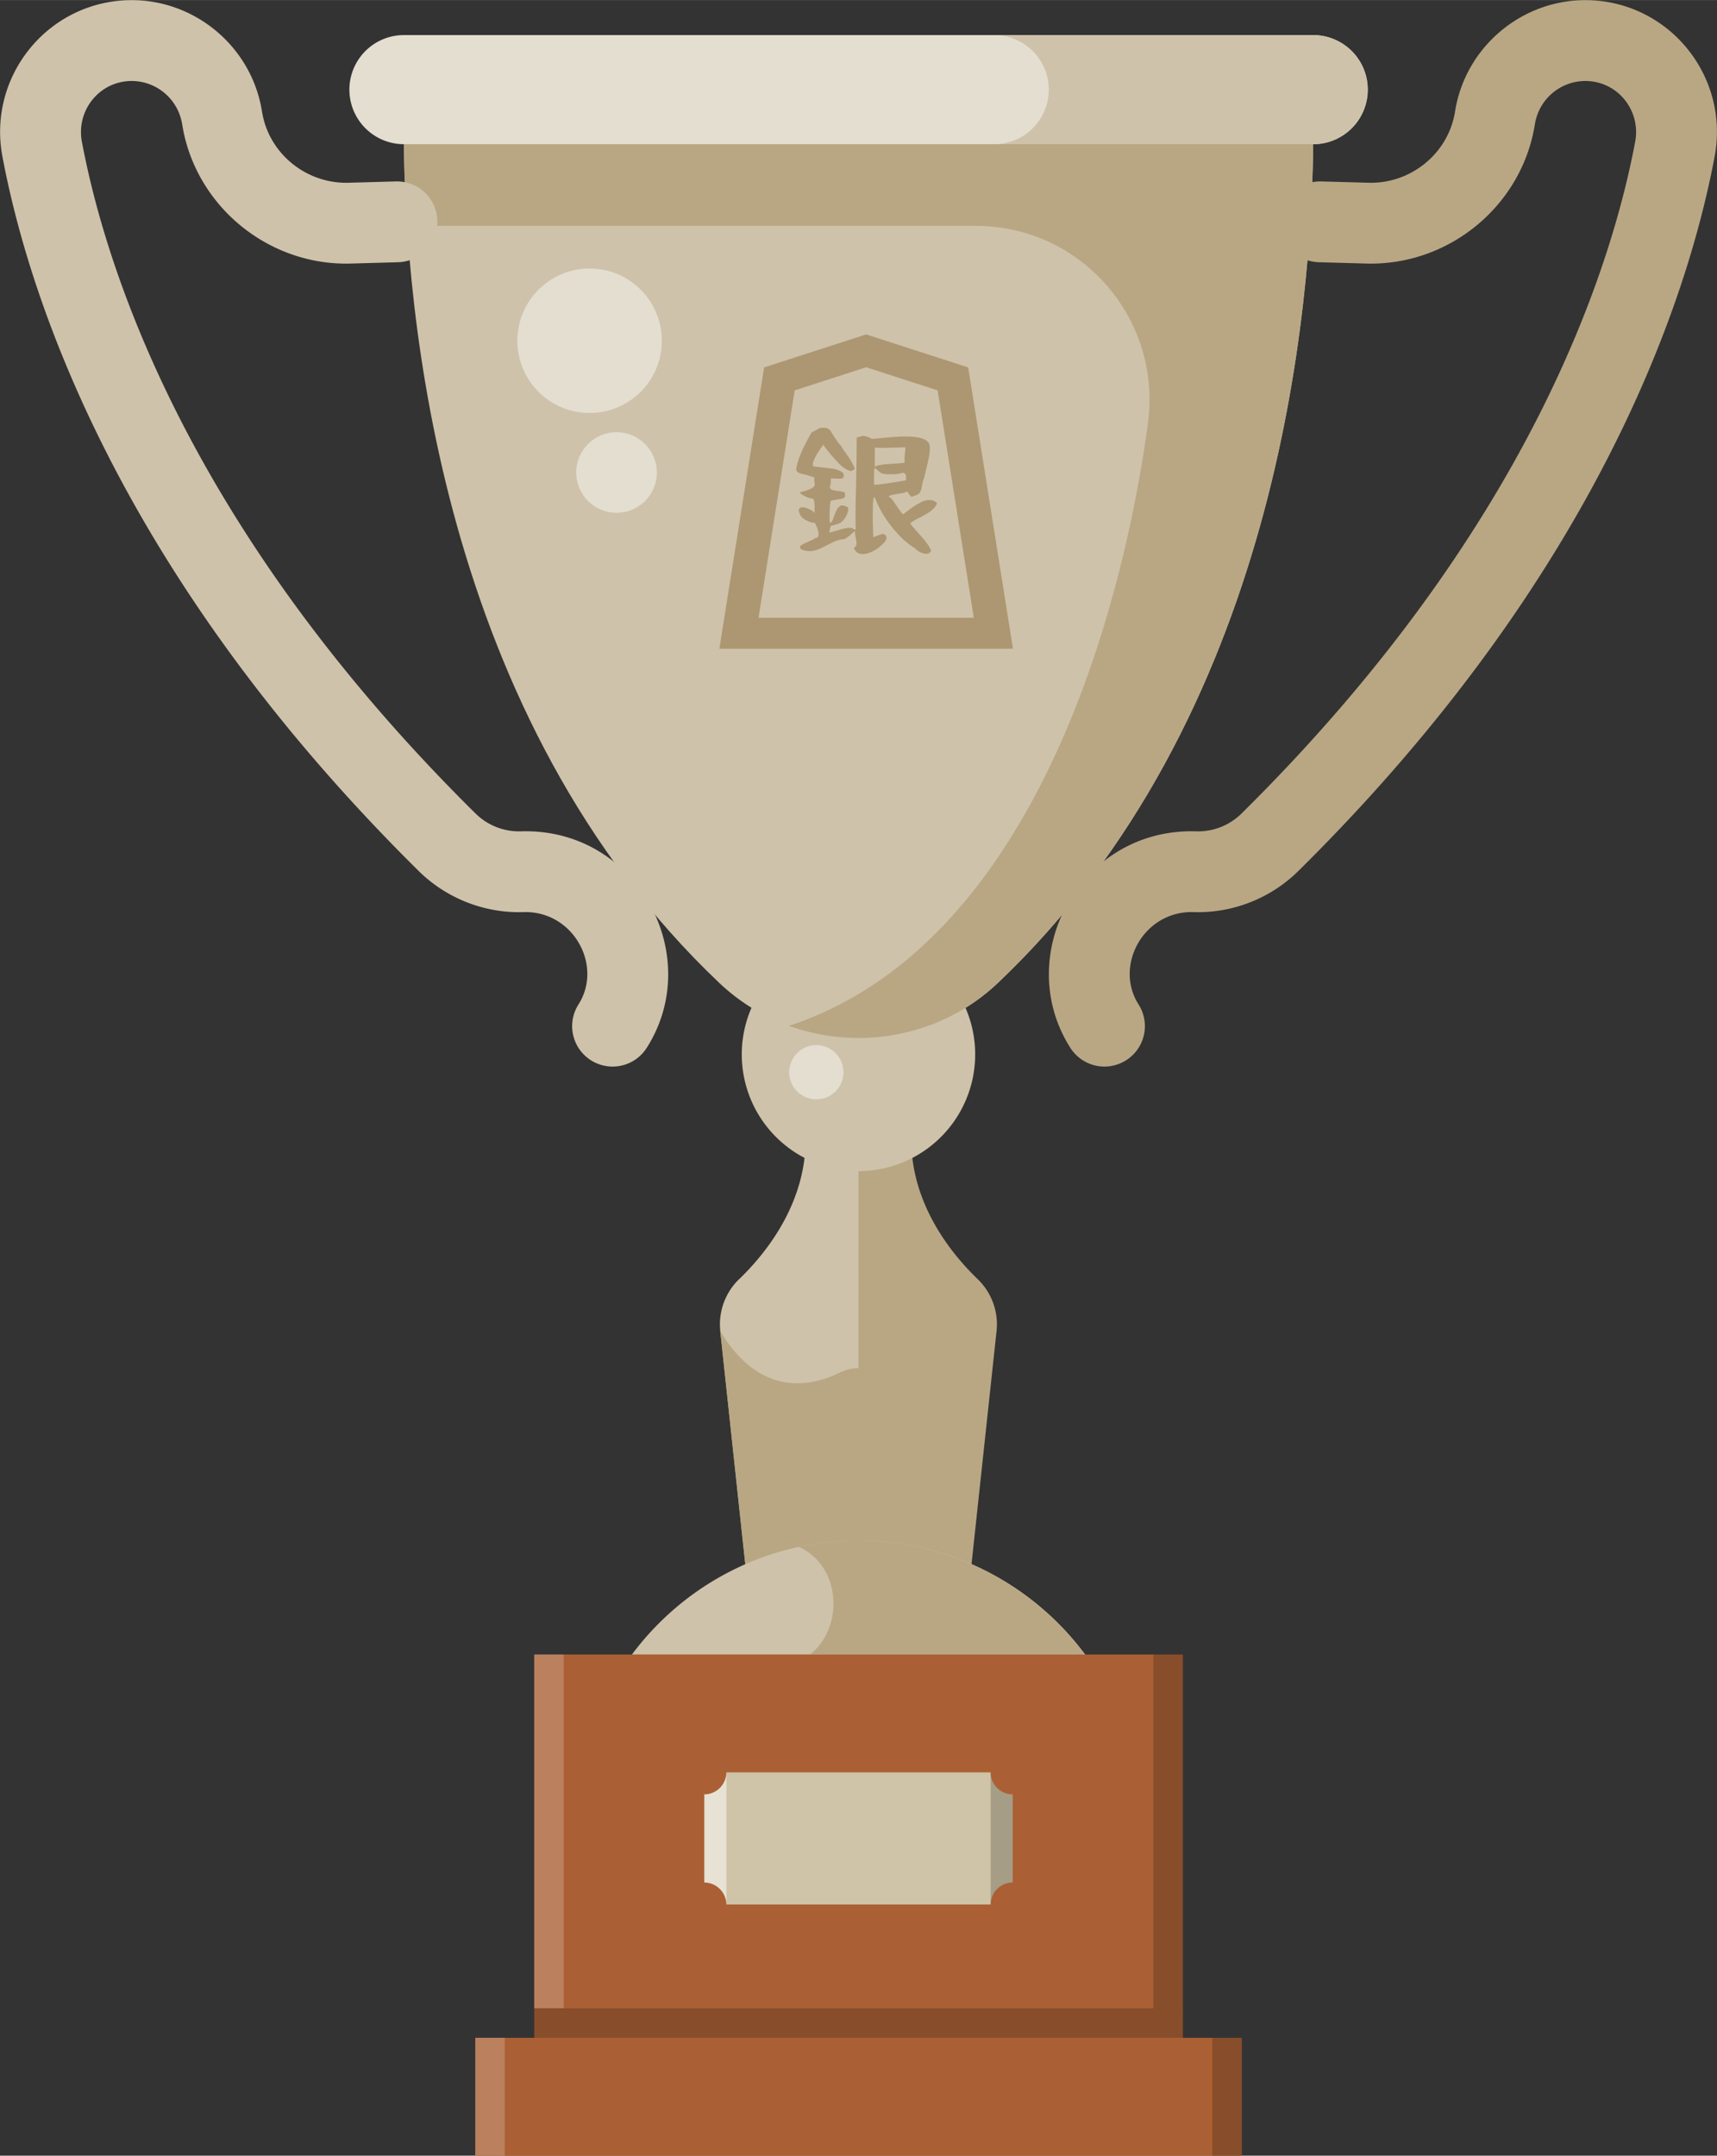 <?xml version="1.0" encoding="UTF-8" standalone="no"?>
<svg
   width="465.7"
   height="584.66"
   viewBox="0 0 123.22 154.69"
   version="1.1"
   id="svg1324"
   sodipodi:docname="silverTrophy.svg"
   inkscape:version="1.2.1 (9c6d41e410, 2022-07-14)"
   xmlns:inkscape="http://www.inkscape.org/namespaces/inkscape"
   xmlns:sodipodi="http://sodipodi.sourceforge.net/DTD/sodipodi-0.dtd"
   xmlns="http://www.w3.org/2000/svg"
   xmlns:svg="http://www.w3.org/2000/svg"
   xmlns:rdf="http://www.w3.org/1999/02/22-rdf-syntax-ns#"
   xmlns:cc="http://creativecommons.org/ns#"
   xmlns:dc="http://purl.org/dc/elements/1.1/">
  <rect x="0" y="0" width="123.22" height="154.69" fill="#333333" stroke="none"/>
  <defs
     id="defs1328" />
  <sodipodi:namedview
     pagecolor="#ffffff"
     bordercolor="#666666"
     borderopacity="1"
     objecttolerance="10"
     gridtolerance="10"
     guidetolerance="10"
     inkscape:pageopacity="0"
     inkscape:pageshadow="2"
     inkscape:window-width="1350"
     inkscape:window-height="729"
     id="namedview1326"
     showgrid="false"
     inkscape:zoom="1"
     inkscape:cx="73"
     inkscape:cy="29"
     inkscape:window-x="0"
     inkscape:window-y="0"
     inkscape:window-maximized="0"
     inkscape:current-layer="svg1324"
     inkscape:showpageshadow="2"
     inkscape:pagecheckerboard="0"
     inkscape:deskcolor="#d1d1d1" />
  <path
     d="M53.04 91.796c1.78-1.715 4.45-4.966 4.749-9.258a8.335 8.335 0 003.814.92 8.414 8.414 0 00.58-.022v27.706c-.193-.005-.386-.015-.58-.015-2.863 0-5.587.596-8.056 1.667l-1.854-17.271a4.504 4.504 0 011.346-3.729z"
     fill="#cfc2aa"
     id="path1274" />
  <path
     d="M53.542 112.795l-1.854-17.27v-.005c0 .001 0 .002.003.003 2.9 4.83 6.6 3.944 8.556 2.98a3.188 3.188 0 011.932-.29v12.93c-.193-.005-.386-.015-.58-.015a20.19 20.19 0 00-8.056 1.667z"
     fill="#b9a784"
     id="path1276" />
  <path
     d="M65.422 82.538c.298 4.292 2.967 7.544 4.749 9.259a4.505 4.505 0 011.345 3.728l-1.855 17.271a20.185 20.185 0 00-8.056-1.667l.003-27.673a8.332 8.332 0 003.814-.919z"
     fill="#b9a784"
     id="path1278" />
  <path
     d="M69.073 71.865a8.337 8.337 0 01.91 3.796 8.375 8.375 0 11-15.84-3.796c4.567 2.714 10.363 2.716 14.93 0z"
     fill="#cfc2aa"
     id="path1280" />
  <path
     d="M94.234 9.765h.016c-.076 12.735-2.614 41.78-22.64 60.77-5.555 5.268-14.437 5.264-19.988 0-20.026-18.99-22.565-48.036-22.64-60.77z"
     id="path1282"
     fill="#cfc2aa" />
  <g
     style="font-style:normal;font-weight:400;font-size:40px;line-height:1.25;font-family:sans-serif;letter-spacing:0;word-spacing:0;fill:#ac9772;fill-opacity:1;stroke:none"
     aria-label="銀"
     id="g11518"
     transform="matrix(0.265,0,0,0.265,56.308,29.307)">
    <path
       style="font-style:normal;font-variant:normal;font-weight:400;font-stretch:normal;font-family:'Otsutome_font Bold';-inkscape-font-specification:'Otsutome_font Bold, ';fill:#ac9772;fill-opacity:1"
       d="m 3.124,16.44 q 0,-0.12 0.08,-0.52 0.68,-3.24 3,-7.44 l 1.08,-1.96 2.2,-1.2 q 0.16,-0.08 1.24,-0.08 1.24,0 1.84,1.04 0.64,1 1.36,2.12 0.72,1.12 1.4,1.8 0.68,1.2 1.8,2.68 1.04,1.44 1.84,3.28 0.12,0.28 -0.48,0.56 l -0.6,0.28 -0.96,-0.4 q -1.24,-0.52 -3,-2.52 -2.04,-2.24 -3.48,-4.24 -2.84,3.96 -2.84,5.4 0,0.52 0.6,0.52 h 0.16 q 1.16,0.16 2.64,0.32 1.48,0.16 2.12,0.24 0.64,0.08 1.4,0.4 0.76,0.28 1.36,0.8 0.16,0.64 0.16,0.8 0,0.72 -1.24,0.72 -0.44,0 -0.72,-0.04 l -1.56,-0.04 -0.04,1.52 q -0.24,0.48 -0.24,0.8 0,0.68 1.04,0.88 1.04,0.2 2.08,0.32 1.08,0.16 1,0.64 l -0.04,0.2 q 0.04,0.12 0.04,0.32 0,0.48 -0.48,0.68 -0.48,0.2 -1.64,0.36 -1.16,0.16 -1.8,0.36 -0.28,1.96 -0.28,4.44 0,1.52 0.28,1.52 0.24,0 0.64,-1 0.12,-0.28 0.28,-0.72 0.16,-0.44 0.24,-0.64 0.12,-0.24 0.24,-0.6 0.16,-0.36 0.24,-0.52 0.12,-0.16 0.24,-0.4 0.16,-0.28 0.28,-0.36 0.12,-0.12 0.28,-0.24 0.16,-0.16 0.32,-0.2 0.2,-0.04 0.4,-0.04 0.64,0 1.56,0.52 0.08,0.24 0.08,0.4 0,1.08 -0.92,2.52 -0.88,1.32 -2.08,1.6 -0.48,0.12 -0.88,0.28 -0.24,0.08 -0.56,0.08 -0.12,0 -0.28,0.2 -0.16,0.2 -0.24,0.56 -0.04,0.36 -0.16,1.2 0.12,0 2.24,-0.64 2.16,-0.68 3.2,-0.68 0.88,0 1.2,0.44 l 0.48,0.04 -0.04,-3.36 v -1.6 q 0,-2.36 0.16,-7.28 0.08,-4.88 0.12,-7.6 l 0.04,-5.08 0.68,-0.2 q 0.8,-0.24 0.96,-0.24 0.64,0 1.36,0.28 0.76,0.28 1.04,0.52 0.4,0 3.72,-0.32 3.36,-0.32 5.52,-0.32 6.08,0 6.48,2.44 0.04,0.24 0.04,0.8 0,1.08 -0.28,2.52 -0.28,1.4 -0.72,3.16 -0.44,1.72 -0.6,2.48 -0.32,0.6 -0.52,1.92 -0.2,1.28 -0.68,2 -0.32,0.44 -1.72,0.84 -0.2,0.08 -0.36,0.16 -0.24,0.08 -0.72,-0.72 -0.44,-0.68 -0.68,-0.68 -0.16,0 -0.36,0.2 -0.12,0.12 -1.28,0.28 -1.12,0.16 -2.16,0.4 -1.04,0.2 -1.04,0.44 0,0.12 0.52,0.36 0.48,0.44 1.72,2.36 1.28,1.88 1.64,2.12 3.32,-2.6 4.24,-2.92 1.36,-0.96 2.84,-0.96 1.4,0 2.12,0.88 -0.44,1.2 -1.84,2.2 -1.36,0.96 -3.08,1.8 -1.72,0.84 -2.36,1.44 0.56,0.84 2.72,3.2 2.16,2.32 2.96,4.2 -0.4,0.84 -1.32,0.84 -1.6,0 -3.2,-1.6 -3.04,-1.8 -6.2,-5.76 -2.8,-3.52 -4.32,-7.36 -0.24,-0.6 -0.36,-0.6 -0.4,0 -0.4,4.08 v 2.84 q 0.04,1.56 0.08,2.68 0.04,1.08 0.04,1.2 0.12,0 1.16,-0.4 1.04,-0.44 1.48,-0.44 0.4,0 0.68,0.36 0.28,0.32 0.28,0.64 0,0.6 -0.64,1.32 -0.6,0.68 -1.12,1 -0.36,0.48 -1.88,1.32 -1.52,0.8 -2.8,0.8 -1.44,0 -2.12,-1.08 l -0.32,-0.52 0.4,-0.36 q 0.36,-0.32 0.36,-0.96 0,-0.48 -0.24,-1.56 -0.2,-1.12 -0.2,-1.52 v -0.28 l -0.76,0.68 q -0.68,0.6 -1.32,1.08 -0.64,0.48 -0.96,0.48 -1.56,0 -4.52,1.64 -2.92,1.6 -4.64,1.6 -0.8,0 -1.76,-0.24 -0.92,-0.28 -0.92,-0.84 0,-0.4 0.8,-0.8 0.84,-0.44 1.88,-0.88 1.08,-0.44 1.44,-0.8 h 0.04 q 0.88,0 0.88,-1 0,-1.12 -0.96,-3.04 -1.52,-0.2 -2.72,-0.92 -1.2,-0.72 -1.52,-1.76 -0.16,-0.56 -0.16,-0.76 0,-0.84 1,-0.84 0.8,0 1.92,0.56 1.12,0.56 1.4,1.04 -0.04,-0.08 -0.04,-0.6 v -0.8 q 0,-2.68 -0.72,-2.6 -0.08,0.04 -0.16,0.04 -1.2,-0.2 -2.84,-1.28 -0.24,-0.16 -0.24,-0.28 0,-0.2 1,-0.4 1,-0.24 2,-0.72 1,-0.48 1,-1.28 0,-0.28 -0.12,-0.6 L 8.004,18.6 7.444,18.52 q -0.56,-0.24 -1.92,-0.6 -1.56,-0.4 -1.72,-0.48 -0.68,-0.44 -0.68,-1 z m 21.04,4.2 h 1 q 3.76,-0.48 7.72,-1.16 v -0.84 q 0,-1.2 -0.8,-1.2 -0.4,0 -1.04,0.24 -0.92,0.16 -2.36,0.16 -1.88,0 -2.2,-0.24 -0.52,-0.08 -1.16,-0.72 -0.6,-0.64 -1,-0.72 -0.12,0.32 -0.12,4.04 z m 0.24,-6.56 q 0,1.84 0.12,1.84 0,-0.04 0.04,-0.12 0.08,-0.32 1.52,-0.52 1.44,-0.24 3.48,-0.32 2.08,-0.12 2.32,-0.16 l 0.6,-0.12 v -1.24 q 0,-0.44 0.12,-1.4 0.12,-1 0.12,-1.32 v -0.2 q -4.32,0.16 -6.04,0.16 -2.24,0 -2.24,-0.16 -0.04,1.92 -0.04,3.56 z"
       id="path11516" />
  </g>
  <path
     d="M82.381 30.366c1.008-7.49-4.786-14.159-12.343-14.158H29.205a109.798 109.798 0 01-.231-6.442h65.269c-.076 12.735-2.614 41.78-22.64 60.771-4.08 3.87-9.956 4.89-14.988 3.075 17.69-5.81 24.004-30.154 25.766-43.248z"
     fill="#b9a784"
     id="path1284" />
  <path
     d="M28.989 10.345h65.256a3.915 3.915 0 100-7.83H28.989a3.915 3.915 0 100 7.83z"
     fill="#e3ded0"
     id="path1286" />
  <path
     d="M75.264 6.432a3.915 3.915 0 00-3.915-3.916h22.879a3.915 3.915 0 110 7.83h-22.88a3.915 3.915 0 003.916-3.914z"
     fill="#cfc2aa"
     id="path1288" />
  <path
     d="M80.82 76.08a2.9 2.9 0 00.888-4.004c-1.752-2.752.322-6.628 3.804-6.628l.13.002.072.002c2.765.077 5.486-.999 7.462-2.952 21.627-21.376 28-41.298 29.874-51.27 1.074-5.714-3.195-11.057-9.026-11.22-4.679-.125-8.794 3.253-9.582 7.869l-.041.24c-.519 2.93-3.178 5.077-6.19 4.992l-3.395-.094a2.907 2.907 0 00-2.98 2.819 2.9 2.9 0 002.82 2.98l3.395.094c5.856.167 11.046-4.043 12.062-9.782l.047-.271a3.677 3.677 0 013.704-3.048c2.297.064 3.895 2.17 3.486 4.35-1.75 9.307-7.746 27.947-28.252 48.216a4.44 4.44 0 01-3.224 1.28l-.073-.002c-8.305-.23-13.201 8.921-8.986 15.54a2.9 2.9 0 004.004.887z"
     fill="#b9a784"
     id="path1290" />
  <g
     fill="#e3ded0"
     transform="matrix(-.265 0 0 .265 -334.2 201.48)"
     id="g1298">
    <circle
       cx="-1482.2"
       cy="-469.96"
       r="7.345"
       id="circle1292" />
    <circle
       cx="-1428.1"
       cy="-632.36"
       r="10.916"
       id="circle1294" />
    <circle
       cx="-1420.8"
       cy="-668.04"
       r="19.564"
       id="circle1296" />
  </g>
  <path
     d="M42.403 76.08a2.9 2.9 0 01-.888-4.004c1.753-2.752-.322-6.628-3.803-6.628l-.13.002-.073.002c-2.764.077-5.486-.999-7.462-2.952C8.421 41.124 2.047 21.202.174 11.23-.901 5.515 3.369.173 9.199.01c4.679-.125 8.794 3.253 9.582 7.869l.042.24c.518 2.93 3.177 5.077 6.189 4.992l3.395-.094a2.9 2.9 0 11.16 5.798l-3.394.095c-5.857.167-11.047-4.043-12.063-9.782l-.047-.271A3.677 3.677 0 009.36 5.809c-2.297.064-3.895 2.17-3.485 4.35 1.75 9.307 7.746 27.947 28.252 48.216a4.442 4.442 0 003.224 1.28l.072-.002c8.306-.23 13.202 8.921 8.987 15.54a2.9 2.9 0 01-4.005.887zm2.947 42.647c3.693-4.962 9.602-8.177 16.264-8.177 6.661 0 12.57 3.215 16.263 8.177z"
     fill="#cfc2aa"
     id="path1300" />
  <path
     d="M57.325 110.999a20.338 20.338 0 014.272-.451c6.661 0 12.57 3.215 16.264 8.177H58.134c2.45-1.945 2.25-6.352-.809-7.726z"
     fill="#b9a784"
     id="path1302" />
  <g
     id="g1312">
    <path
       d="M84.887 146.23H38.339v-27.506h46.549v25.39zm0 0h4.232v8.463H34.107v-8.463h4.232z"
       fill="#aa6034"
       id="path1304" />
    <path
       d="M38.338 144.11h46.547v2.116H38.338z"
       opacity=".2"
       id="path1306" />
    <path
       d="M38.338 118.72h2.116v25.39h-2.116zm-4.231 27.507h2.116v8.463h-2.116z"
       fill="#fff"
       opacity=".2"
       id="path1308" />
    <path
       d="M87.002 146.23h2.116v8.463h-2.116zm-4.23-27.507h2.116v25.39h-2.116z"
       opacity=".2"
       id="path1310" />
  </g>
  <g
     stroke-width="1.339"
     id="g1320">
    <path
       d="M52.126 127.183H71.09c0 .868.712 1.58 1.581 1.58v6.321a1.586 1.586 0 00-1.58 1.58H52.125a1.585 1.585 0 00-1.58-1.58v-6.32a1.585 1.585 0 001.58-1.581z"
       fill="#cfc4a8"
       id="path1314" />
    <path
       d="M50.55 128.766v6.322c.87 0 1.58.712 1.58 1.58v-9.482a1.585 1.585 0 01-1.58 1.58z"
       fill="#fff"
       opacity=".5"
       id="path1316" />
    <path
       d="M72.674 135.085v-6.321a1.584 1.584 0 01-1.58-1.58v9.482c0-.87.709-1.58 1.58-1.58z"
       opacity=".2"
       id="path1318" />
  </g>
  <g
     style="fill:none;stroke:#ac9772;stroke-width:8.072;stroke-dasharray:none;stroke-opacity:1"
     transform="matrix(0.29,0,0,0.286,50.483,-3.256)"
     id="g1884">
    <g
       id="g1883"
       transform="matrix(1.051,0,0,0.974,-0.452,4.444)"
       style="fill:none;stroke:#ac9772;stroke-width:7.976;stroke-dasharray:none;stroke-opacity:1">
      <g
         style="fill:none;fill-opacity:1;stroke:#ac9772;stroke-width:5.146;stroke-dasharray:none;stroke-opacity:1"
         id="g55026"
         transform="matrix(1.55,0,0,1.55,57.579,87.893)" />
      <g
         id="g1874"
         style="fill:none;stroke:#ac9772;stroke-width:7.976;stroke-dasharray:none;stroke-opacity:1">
        <g
           id="g1867"
           style="fill:none;stroke:#ac9772;stroke-width:7.976;stroke-dasharray:none;stroke-opacity:1">
          <g
             transform="matrix(1.55,0,0,1.55,56.603,86.082)"
             id="g5765-1"
             style="fill:none;fill-opacity:1;stroke:#ac9772;stroke-width:5.146;stroke-dasharray:none;stroke-opacity:1">
            <path
               sodipodi:nodetypes="cccccc"
               d="M -11.524,7.362 -24.702,12.025 -30.849,54.296 7.802,54.296 1.654,12.025 Z"
               id="path5763-5"
               inkscape:connector-curvature="0"
               style="fill:none;fill-opacity:0.992;stroke:#ac9772;stroke-width:5.146;stroke-miterlimit:4;stroke-dasharray:none;stroke-opacity:1" />
          </g>
        </g>
      </g>
    </g>
    <g
       aria-label="王"
       style="font-style:normal;font-variant:normal;font-weight:normal;font-stretch:normal;font-size:26.667px;line-height:1.25;font-family:KaiTi;-inkscape-font-specification:KaiTi;letter-spacing:0px;word-spacing:0px;fill:none;fill-opacity:1;stroke:#ac9772;stroke-width:5.026;stroke-miterlimit:4;stroke-dasharray:none;stroke-opacity:1"
       id="text5169-4"
       transform="matrix(1.606,0,0,1.606,-2.627,77.218)">
      <g
         id="g1888"
         style="fill:none;stroke:#ac9772;stroke-width:5.026;stroke-dasharray:none;stroke-opacity:1" />
    </g>
  </g>
</svg>
